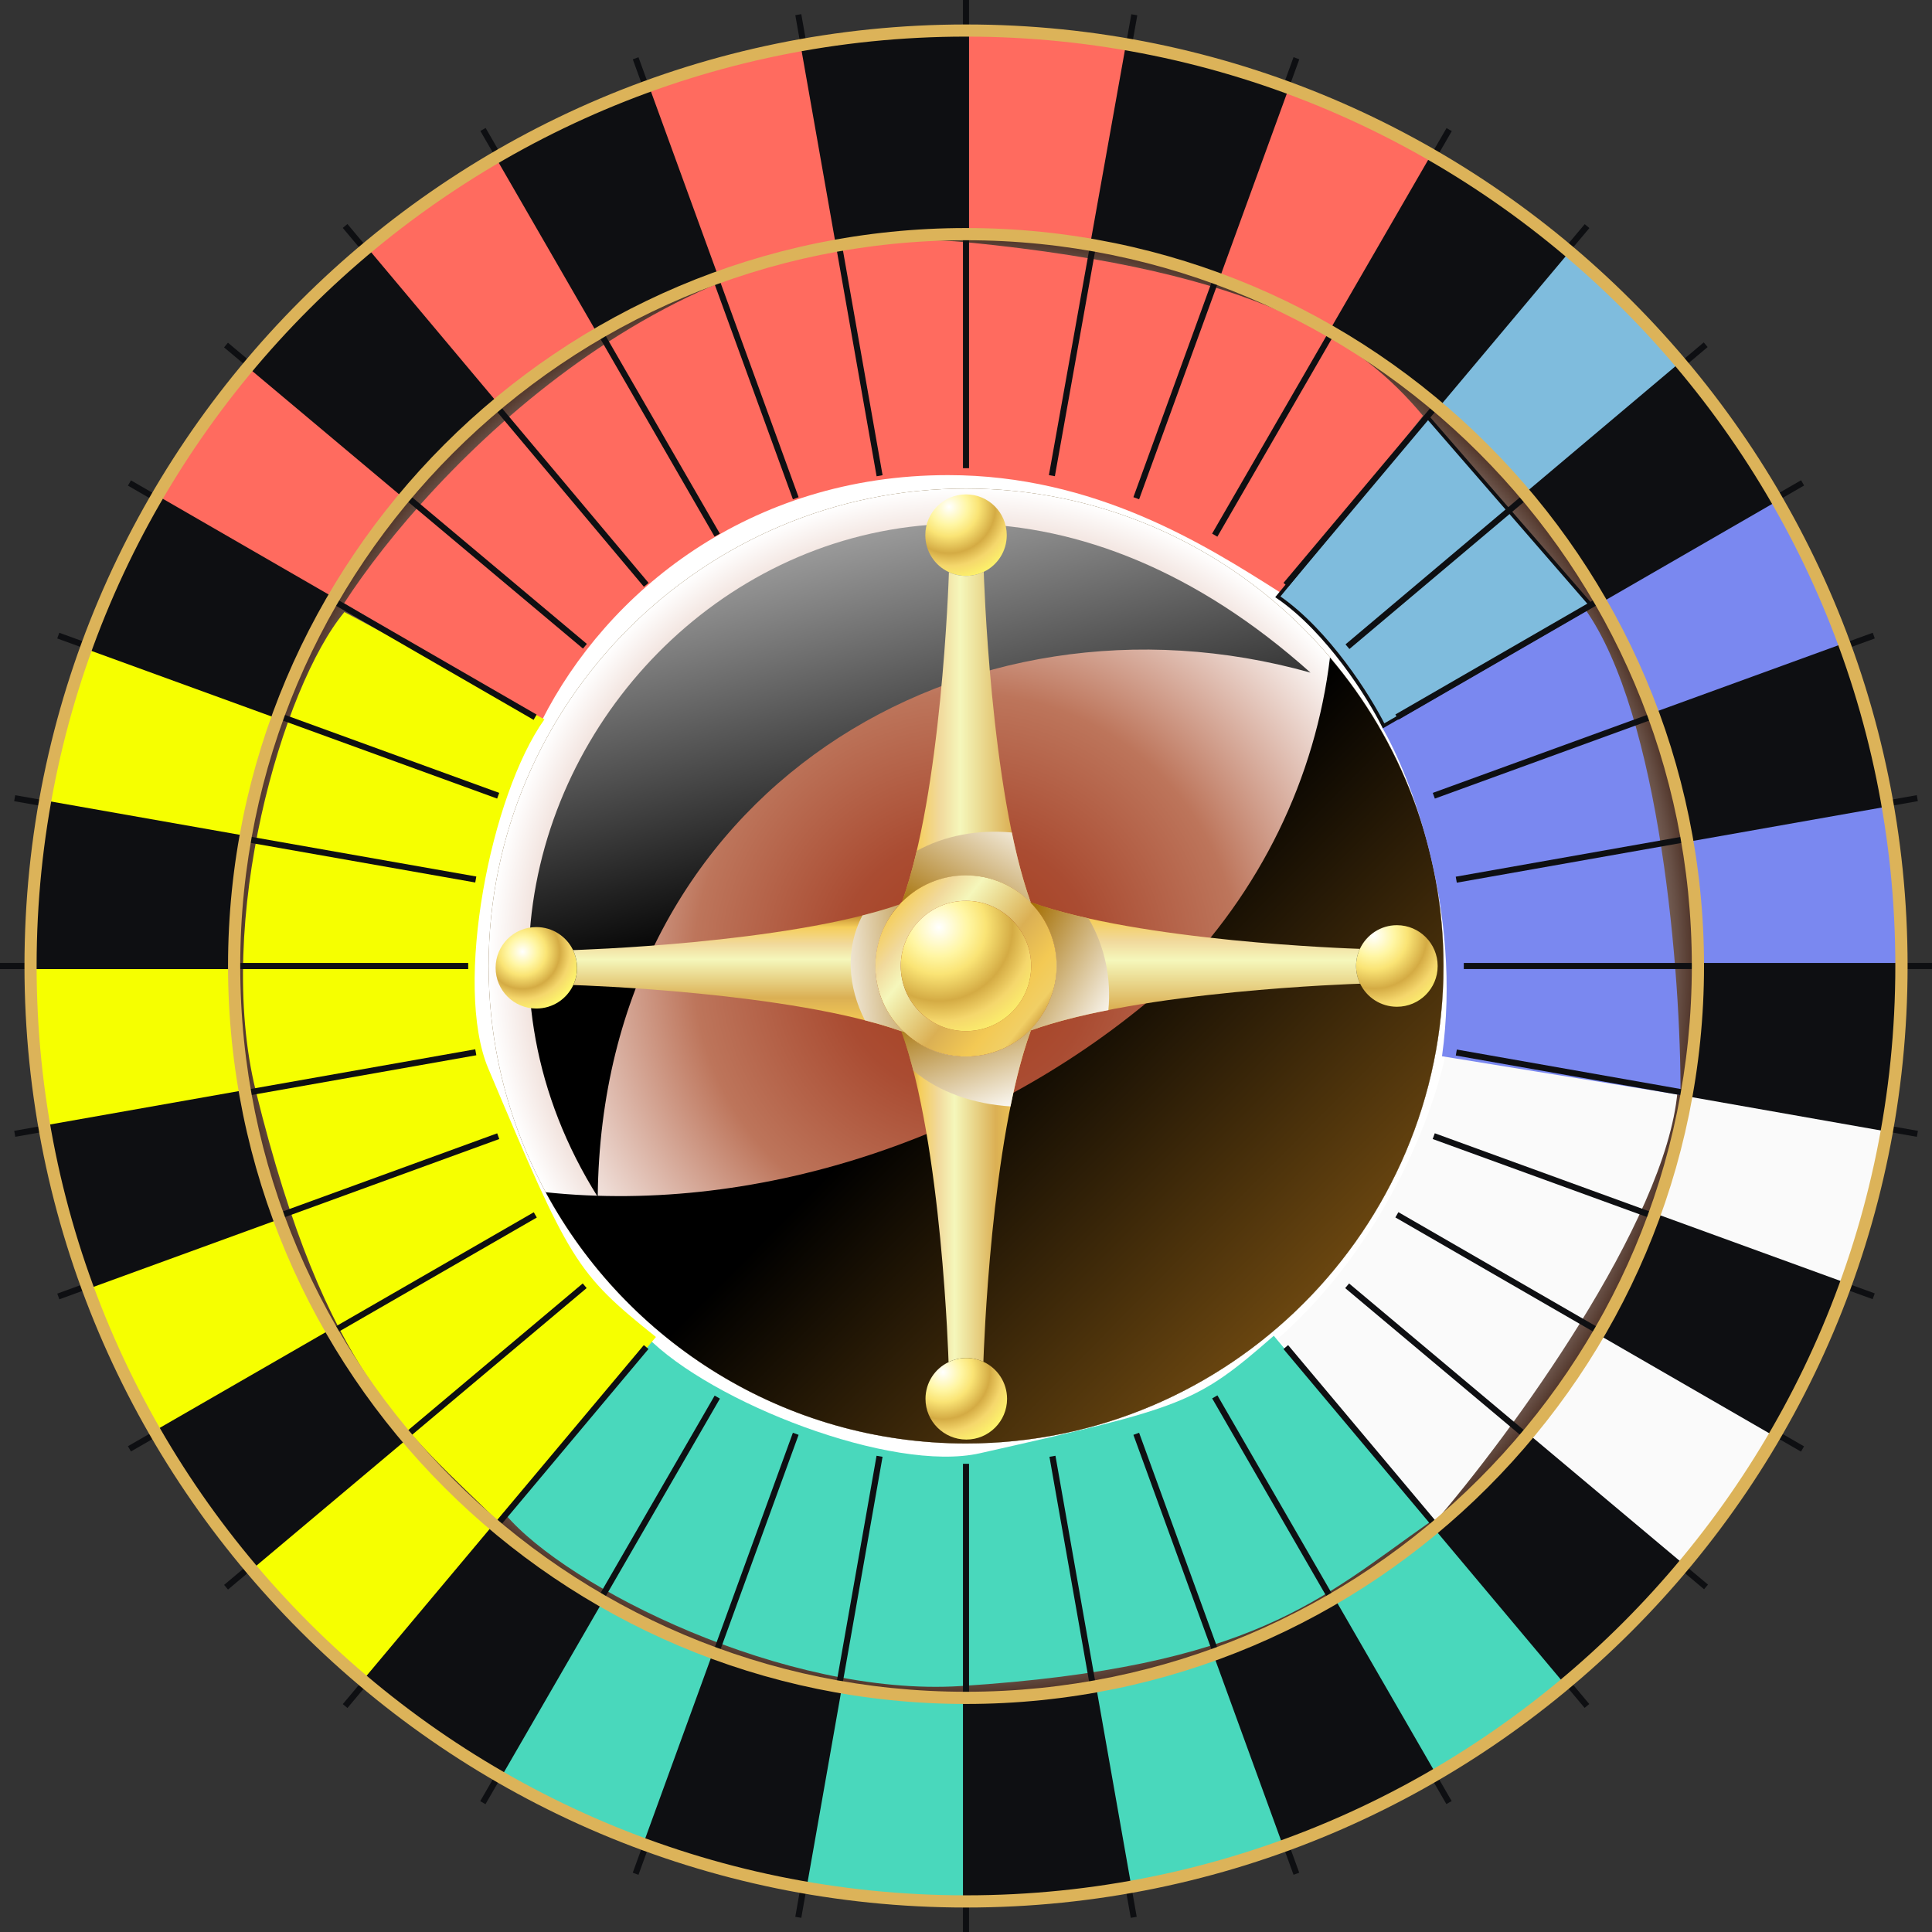 <svg width="539" height="539" viewBox="0 0 539 539" fill="none" xmlns="http://www.w3.org/2000/svg">
<rect x="0" y="0" width="539" height="539" fill="#333333" stroke="none"/>
<path d="M269.508 530.479C125.608 530.479 8.521 413.409 8.521 269.492C8.521 125.574 125.591 8.521 269.508 8.521C413.425 8.521 530.496 125.592 530.496 269.492C530.496 413.392 413.408 530.479 269.508 530.479Z" fill="#1A540E"/>
<path style="mix-blend-mode:multiply" d="M269.508 530.479C125.608 530.479 8.521 413.409 8.521 269.492C8.521 125.574 125.591 8.521 269.508 8.521C413.425 8.521 530.496 125.592 530.496 269.492C530.496 413.392 413.408 530.479 269.508 530.479Z" fill="url(#paint0_radial_16072_1072)"/>
<path d="M269.509 402.697C196.07 402.697 136.32 342.947 136.32 269.491C136.32 196.036 196.07 136.303 269.509 136.303C342.948 136.303 402.715 196.053 402.715 269.491C402.715 342.93 342.965 402.697 269.509 402.697Z" fill="#593700"/>
<path style="mix-blend-mode:multiply" d="M269.509 402.697C196.07 402.697 136.32 342.947 136.32 269.491C136.32 196.036 196.07 136.303 269.509 136.303C342.948 136.303 402.715 196.053 402.715 269.491C402.715 342.93 342.965 402.697 269.509 402.697Z" fill="url(#paint1_radial_16072_1072)"/>
<path style="mix-blend-mode:screen" d="M371.042 183.443C367.022 216.911 351.776 248.771 326.555 274.009C278.782 316.751 212.445 339.012 152.232 332.613C174.767 374.311 218.878 402.715 269.508 402.715C342.947 402.715 402.714 342.965 402.714 269.509C402.714 236.725 390.788 206.696 371.06 183.46L371.042 183.443Z" fill="url(#paint2_linear_16072_1072)"/>
<path style="mix-blend-mode:screen" d="M365.602 187.652C237.752 73.182 94.964 219.443 166.76 333.913C167.872 220.35 269.509 160.668 365.602 187.652Z" fill="url(#paint3_linear_16072_1072)"/>
<path d="M269.509 8.504V65.328C257.428 65.328 245.605 66.389 234.073 68.425L224.183 12.457C238.915 9.873 254.041 8.521 269.509 8.521V8.504Z" fill="#0E0F12"/>
<path d="M180.242 24.246L199.663 77.631C188.438 81.72 177.659 86.785 167.426 92.739L139.04 43.563C152.095 35.949 165.869 29.481 180.259 24.246H180.242Z" fill="#0E0F12"/>
<path d="M101.826 69.674L138.305 113.17C129.185 120.784 120.801 129.219 113.17 138.339L69.675 101.825C79.428 90.19 90.173 79.445 101.808 69.692L101.826 69.674Z" fill="#0E0F12"/>
<path d="M43.546 139.04L92.722 167.427C86.767 177.659 81.702 188.439 77.63 199.663L24.279 180.243C29.515 165.887 35.983 152.079 43.563 139.023L43.546 139.04Z" fill="#0E0F12"/>
<path d="M12.473 224.149L68.407 234.004C66.371 245.537 65.311 257.395 65.311 269.509H8.521C8.521 254.041 9.872 238.864 12.456 224.149H12.473Z" fill="#0E0F12"/>
<path d="M77.613 339.354L24.262 358.741C19.095 344.624 15.108 329.978 12.456 314.835L68.391 304.979C70.461 316.803 73.558 328.301 77.596 339.354H77.613Z" fill="#0E0F12"/>
<path d="M113.153 400.695L69.692 437.175C59.939 425.574 51.161 413.135 43.547 399.942L92.689 371.59C98.677 381.891 105.539 391.661 113.153 400.695Z" fill="#0E0F12"/>
<path d="M167.427 446.295L139.074 495.471C125.882 487.857 113.443 479.079 101.842 469.326L138.322 425.831C147.373 433.479 157.126 440.358 167.427 446.295Z" fill="#0E0F12"/>
<path d="M234.038 470.609L224.183 526.544C209.057 523.892 194.359 519.922 180.26 514.755L199.68 461.404C210.734 465.442 222.215 468.539 234.055 470.627L234.038 470.609Z" fill="#0E0F12"/>
<path d="M304.962 470.609L314.818 526.544C300.103 529.128 284.96 530.496 269.492 530.496V473.723C281.589 473.723 293.43 472.663 304.945 470.626L304.962 470.609Z" fill="#0E0F12"/>
<path d="M371.574 446.295L399.943 495.471C386.888 503.051 373.114 509.519 358.775 514.755L339.354 461.404C350.579 457.332 361.359 452.25 371.591 446.295H371.574Z" fill="#0E0F12"/>
<path d="M425.848 400.661L469.343 437.141C459.573 448.81 448.81 459.539 437.175 469.309L400.695 425.814C409.815 418.199 418.234 409.764 425.865 400.644L425.848 400.661Z" fill="#0E0F12"/>
<path d="M461.369 339.354L514.72 358.758C509.484 373.113 503.017 386.887 495.437 399.943L446.261 371.591C452.215 361.358 457.28 350.579 461.352 339.354H461.369Z" fill="#0E0F12"/>
<path d="M473.689 269.509H530.479C530.479 284.943 529.11 300.068 526.526 314.8L470.592 304.979C472.628 293.447 473.689 281.623 473.689 269.509Z" fill="#0E0F12"/>
<path d="M526.526 224.2L470.592 234.055C468.521 222.215 465.424 210.734 461.369 199.68L514.72 180.26C519.887 194.376 523.857 209.057 526.509 224.2H526.526Z" fill="#0E0F12"/>
<path d="M495.437 139.041L446.261 167.427C440.324 157.126 433.445 147.373 425.831 138.322L469.326 101.842C479.079 113.443 487.823 125.883 495.437 139.041Z" fill="#0E0F12"/>
<path d="M358.758 24.246L339.337 77.631C328.284 73.593 316.785 70.496 304.962 68.425L314.852 12.457C329.978 15.109 344.641 19.095 358.758 24.263V24.246Z" fill="#0E0F12"/>
<path d="M437.158 69.674L400.678 113.169C391.61 105.521 381.84 98.694 371.539 92.705L399.926 43.529C413.118 51.144 425.557 59.921 437.158 69.674Z" fill="#0E0F12"/>
<path d="M530.461 269.509H473.671C473.671 257.394 472.61 245.571 470.574 234.038L526.509 224.183C529.092 238.898 530.461 254.041 530.461 269.509Z" fill="#7A88F0"/>
<path d="M470.591 304.979L526.526 314.801C523.874 329.926 519.904 344.641 514.737 358.758L461.386 339.354C465.424 328.301 468.521 316.803 470.608 304.979H470.591Z" fill="#FAFAFA"/>
<path d="M514.72 180.26L461.369 199.681C457.297 188.456 452.215 177.676 446.277 167.444L495.453 139.058C503.033 152.113 509.501 165.921 514.737 180.277L514.72 180.26Z" fill="#7A88F0"/>
<path d="M446.278 371.59L495.453 399.942C487.839 413.135 479.096 425.54 469.343 437.141L425.848 400.661C433.496 391.61 440.34 381.891 446.278 371.59Z" fill="#FAFAFA"/>
<path d="M469.327 101.842L425.832 138.322C418.183 129.202 409.782 120.783 400.662 113.152L437.142 69.657C448.777 79.41 459.557 90.19 469.31 101.825L469.327 101.842Z" fill="#7FBCDD"/>
<path d="M400.678 425.831L437.158 469.326C425.557 479.079 413.117 487.857 399.925 495.471L371.556 446.295C381.856 440.341 391.626 433.479 400.661 425.831H400.678Z" fill="#49D8BC"/>
<path d="M399.925 43.529L371.539 92.705C361.341 86.785 350.561 81.72 339.337 77.631L358.757 24.246C373.096 29.481 386.87 35.949 399.925 43.529Z" fill="#FF6B5F"/>
<path d="M339.337 461.386L358.758 514.737C344.641 519.905 329.96 523.874 314.818 526.526L304.962 470.592C316.802 468.522 328.284 465.425 339.337 461.369V461.386Z" fill="#49D8BC"/>
<path d="M314.852 12.457L304.962 68.425C293.429 66.389 281.606 65.328 269.509 65.328V8.504C284.977 8.504 300.137 9.856 314.869 12.44L314.852 12.457Z" fill="#FF6B5F"/>
<path d="M269.509 473.706V530.479C254.041 530.479 238.898 529.127 224.183 526.526L234.038 470.592C245.571 472.628 257.394 473.689 269.509 473.689V473.706Z" fill="#49D8BC"/>
<path d="M224.167 12.457L234.056 68.425C222.216 70.496 210.7 73.593 199.647 77.631L180.227 24.246C194.343 19.078 209.024 15.109 224.149 12.44L224.167 12.457Z" fill="#FF6B5F"/>
<path d="M199.664 461.387L180.243 514.738C165.887 509.502 152.131 503.034 139.075 495.454L167.427 446.278C177.66 452.233 188.439 457.298 199.664 461.387Z" fill="#49D8BC"/>
<path d="M139.023 43.563L167.409 92.739C157.108 98.694 147.355 105.555 138.304 113.169L101.824 69.674C113.425 59.921 125.83 51.178 139.023 43.563Z" fill="#FF6B5F"/>
<path d="M138.321 425.831L101.842 469.326C90.207 459.573 79.461 448.828 69.708 437.192L113.169 400.713C120.817 409.833 129.219 418.217 138.321 425.848V425.831Z" fill="#F6FF00"/>
<path d="M69.692 101.825L113.187 138.339C105.539 147.39 98.66 157.143 92.723 167.444L43.547 139.058C51.161 125.865 59.939 113.426 69.692 101.825Z" fill="#FF6B5F"/>
<path d="M92.688 371.59L43.546 399.943C35.966 386.887 29.464 373.113 24.263 358.74L77.614 339.354C81.703 350.561 86.768 361.358 92.671 371.59H92.688Z" fill="#F6FF00"/>
<path d="M24.279 180.26L77.63 199.68C73.592 210.734 70.495 222.181 68.425 234.021L12.49 224.165C15.142 209.04 19.129 194.376 24.297 180.26H24.279Z" fill="#F6FF00"/>
<path d="M68.408 304.979L12.473 314.835C9.89 300.12 8.538 284.977 8.538 269.509H65.328C65.328 281.606 66.389 293.447 68.425 304.979H68.408Z" fill="#F6FF00"/>
<path d="M159.865 265.06C160.584 266.548 160.994 268.259 160.994 270.022C160.994 271.784 160.618 273.358 159.933 274.813C158.137 278.68 154.219 281.366 149.633 281.366C143.336 281.366 138.271 276.301 138.271 270.004C138.271 263.708 143.336 258.643 149.633 258.643C154.15 258.643 158.034 261.261 159.865 265.042V265.06Z" fill="url(#paint4_radial_16072_1072)"/>
<path d="M274.369 379.923C278.236 381.72 280.956 385.672 280.956 390.258C280.956 396.52 275.857 401.619 269.595 401.619C263.332 401.619 258.199 396.52 258.199 390.258C258.199 385.741 260.817 381.822 264.633 380.026C266.121 379.273 267.798 378.862 269.595 378.862C271.289 378.862 272.897 379.239 274.352 379.923H274.369Z" fill="url(#paint5_radial_16072_1072)"/>
<path d="M379.393 264.718C381.224 260.8 385.176 258.113 389.728 258.113C395.99 258.113 401.089 263.212 401.089 269.509C401.089 275.806 395.99 280.87 389.728 280.87C385.21 280.87 381.292 278.252 379.461 274.437C378.743 272.948 378.332 271.271 378.332 269.509C378.332 267.747 378.708 266.172 379.393 264.718Z" fill="url(#paint6_radial_16072_1072)"/>
<path d="M274.471 159.522C272.982 160.275 271.271 160.668 269.509 160.668C267.746 160.668 266.172 160.292 264.752 159.625C260.834 157.828 258.147 153.876 258.147 149.29C258.147 143.027 263.212 137.928 269.509 137.928C275.806 137.928 280.87 143.027 280.87 149.29C280.87 153.773 278.287 157.691 274.471 159.522Z" fill="url(#paint7_radial_16072_1072)"/>
<path d="M287.63 251.902C292.079 256.453 294.799 262.647 294.799 269.509C294.799 276.37 291.839 283.043 287.116 287.629C282.565 292.043 276.337 294.764 269.51 294.764C262.683 294.764 256.779 292.18 252.262 287.954C247.3 283.368 244.203 276.764 244.203 269.492C244.203 262.853 246.753 256.847 250.979 252.313C251.184 252.039 251.424 251.799 251.663 251.56C256.249 246.991 262.546 244.185 269.51 244.185C276.474 244.185 282.805 247.008 287.39 251.594C287.493 251.697 287.561 251.765 287.63 251.868V251.902ZM287.681 269.509C287.681 259.482 279.519 251.32 269.493 251.32C259.466 251.32 251.304 259.482 251.304 269.509C251.304 279.535 259.466 287.663 269.493 287.663C279.519 287.663 287.681 279.535 287.681 269.509Z" fill="url(#paint8_linear_16072_1072)"/>
<path d="M287.681 269.509C287.681 279.535 279.519 287.663 269.492 287.663C259.465 287.663 251.304 279.535 251.304 269.509C251.304 259.482 259.465 251.32 269.492 251.32C279.519 251.32 287.681 259.482 287.681 269.509Z" fill="url(#paint9_radial_16072_1072)"/>
<path d="M287.543 251.697C287.543 251.697 287.407 251.628 287.372 251.628C282.787 247.043 276.473 244.219 269.492 244.219C262.511 244.219 256.231 247.043 251.646 251.594C262.665 221.137 264.632 162.568 264.735 159.625C266.172 160.309 267.798 160.668 269.492 160.668C271.186 160.668 272.965 160.258 274.454 159.522C274.454 159.522 276.251 220.453 287.543 251.714V251.697Z" fill="url(#paint10_linear_16072_1072)"/>
<path style="mix-blend-mode:multiply" d="M255.752 237.375C254.537 242.508 253.185 247.333 251.646 251.594C256.231 247.025 262.528 244.219 269.492 244.219C276.456 244.219 282.787 247.043 287.372 251.628C287.407 251.628 287.475 251.662 287.543 251.697C285.49 246.016 283.762 239.36 282.291 232.259C272.828 231.386 263.572 233.08 255.752 237.375Z" fill="url(#paint11_linear_16072_1072)"/>
<path d="M244.202 269.509C244.202 276.781 247.299 283.386 252.261 287.971C251.988 287.868 251.748 287.766 251.474 287.697C220.709 276.815 162.294 274.882 159.933 274.813C160.617 273.342 160.994 271.75 160.994 270.022C160.994 268.294 160.583 266.549 159.864 265.06C159.864 265.06 219.409 263.332 250.961 252.347C246.752 256.864 244.185 262.887 244.185 269.526L244.202 269.509Z" fill="url(#paint12_linear_16072_1072)"/>
<path style="mix-blend-mode:multiply" d="M252.262 287.971C247.299 283.385 244.202 276.78 244.202 269.508C244.202 262.869 246.752 256.864 250.978 252.329C247.779 253.442 244.288 254.451 240.609 255.392C235.681 264.752 236.622 275.548 241.294 284.651C244.921 285.575 248.343 286.585 251.474 287.697C251.748 287.765 251.988 287.868 252.262 287.971Z" fill="url(#paint13_linear_16072_1072)"/>
<path d="M287.544 287.646C276.422 318.086 274.454 377.1 274.351 379.923C272.88 379.239 271.289 378.862 269.595 378.862C267.798 378.862 266.121 379.273 264.633 380.026C264.633 380.026 262.836 318.924 251.475 287.714C251.748 287.783 251.988 287.885 252.262 287.988C256.779 292.197 262.836 294.798 269.509 294.798C276.182 294.798 282.565 292.078 287.116 287.663C287.253 287.629 287.39 287.56 287.527 287.526L287.561 287.663L287.544 287.646Z" fill="url(#paint14_linear_16072_1072)"/>
<path style="mix-blend-mode:multiply" d="M287.527 287.509C287.39 287.543 287.253 287.611 287.116 287.646C282.565 292.06 276.336 294.781 269.509 294.781C262.682 294.781 256.779 292.197 252.262 287.971C251.988 287.868 251.748 287.765 251.475 287.697C252.689 291.051 253.785 294.747 254.794 298.665C262.032 304.808 271.819 308.024 281.914 308.675C283.471 300.975 285.319 293.72 287.544 287.629L287.509 287.492L287.527 287.509Z" fill="url(#paint15_linear_16072_1072)"/>
<path d="M287.543 251.697C318.051 262.647 376.432 264.615 379.393 264.718C378.708 266.172 378.332 267.815 378.332 269.509C378.332 271.203 378.742 272.948 379.461 274.436C377.767 274.505 318.359 276.37 287.526 287.492C287.389 287.526 287.252 287.595 287.115 287.629C291.838 283.043 294.798 276.61 294.798 269.509C294.798 262.408 292.077 256.453 287.629 251.902C287.594 251.833 287.594 251.765 287.56 251.697H287.543Z" fill="url(#paint16_linear_16072_1072)"/>
<path style="mix-blend-mode:multiply" d="M303.678 256.214C297.826 254.913 292.351 253.408 287.56 251.697C287.594 251.765 287.594 251.833 287.629 251.902C292.077 256.453 294.798 262.647 294.798 269.509C294.798 276.37 291.838 283.043 287.115 287.629C287.252 287.595 287.389 287.526 287.526 287.492C293.805 285.233 301.283 283.351 309.222 281.794C310.061 273.102 308.332 264.204 303.695 256.214H303.678Z" fill="url(#paint17_linear_16072_1072)"/>
<path d="M400 425L356.5 373.5C387.3 346.3 400.667 308.5 403.5 293L468 304.5C464.8 340.9 421.333 400.333 400 425Z" fill="#FAFAFA"/>
<path d="M468.842 305.485L402.301 294.679C407.993 253.984 393.549 216.582 385.616 202.968L442.079 169.735C463.332 199.459 468.993 272.873 468.842 305.485Z" fill="#7A88F0"/>
<path d="M398.845 424.684L355.368 372.664C333.669 391.622 330.451 392.567 273.366 405.438C248.907 410.953 198.391 391.344 180.278 372.778L140.932 422.401C158.215 442.982 219.368 473.488 268.051 470.381C349.906 465.158 368.613 445.891 398.845 424.684Z" fill="#49D8BC"/>
<path d="M270.346 408.378H268.652V539H270.346V408.378Z" fill="#0E0F12"/>
<path d="M96 168.285L151.168 201C169.223 165.265 208.897 132.551 264.514 132.551C305.554 132.551 336.332 152.073 356.835 165.078L357.5 165.5L397 116C379.781 95.365 351.88 75.677 270.031 67.625C188.181 59.572 119.906 131.376 96 168.285Z" fill="#FF6B5F"/>
<path d="M398 116L356.5 166.5C370.5 176.1 382 194.5 386 202.5L444 169L398 116Z" fill="#7FBCDD" stroke="#0E0F12"/>
<path d="M139.5 425L183 373C160.5 355 159 352 136.225 298.096C126.467 275 136.821 221.81 151.887 200.696L96.082 170.758C78.886 191.412 59.69 257 71.367 304.364C91 384 113.275 399 139.5 425Z" fill="#F6FF00"/>
<path d="M270.346 0H268.652V130.622H270.346V0Z" fill="#0E0F12"/>
<path d="M315.468 535.048L292.779 406.428L294.456 406.137L317.128 534.757L315.468 535.048Z" fill="#0E0F12"/>
<path d="M223.547 3.942L221.879 4.237L244.561 132.874L246.229 132.58L223.547 3.942Z" fill="#0E0F12"/>
<path d="M360.879 523.036L316.203 400.302L317.794 399.72L362.47 522.454L360.879 523.036Z" fill="#0E0F12"/>
<path d="M178.129 15.972L176.537 16.551L221.213 139.296L222.804 138.716L178.129 15.972Z" fill="#0E0F12"/>
<path d="M339.643 389.286L338.176 390.133L403.521 503.314L404.988 502.467L339.643 389.286Z" fill="#0E0F12"/>
<path d="M135.482 35.689L134.015 36.536L199.36 149.717L200.827 148.87L135.482 35.689Z" fill="#0E0F12"/>
<path d="M359.365 375.265L358.067 376.354L442.085 476.481L443.382 475.393L359.365 375.265Z" fill="#0E0F12"/>
<path d="M96.927 62.497L95.629 63.586L179.635 163.7L180.933 162.612L96.927 62.497Z" fill="#0E0F12"/>
<path d="M376.374 358.064L375.285 359.362L475.413 443.379L476.502 442.082L376.374 358.064Z" fill="#0E0F12"/>
<path d="M162.635 180.944L62.504 96.914L63.599 95.614L163.73 179.644L162.635 180.944Z" fill="#0E0F12"/>
<path d="M390.132 338.176L389.285 339.643L502.452 404.98L503.299 403.513L390.132 338.176Z" fill="#0E0F12"/>
<path d="M36.535 134.017L35.688 135.484L148.869 200.829L149.716 199.362L36.535 134.017Z" fill="#0E0F12"/>
<path d="M400.282 316.164L399.697 317.771L522.442 362.447L523.027 360.839L400.282 316.164Z" fill="#0E0F12"/>
<path d="M16.545 176.531L15.966 178.123L138.694 222.793L139.274 221.201L16.545 176.531Z" fill="#0E0F12"/>
<path d="M406.437 292.808L406.143 294.476L534.78 317.158L535.074 315.49L406.437 292.808Z" fill="#0E0F12"/>
<path d="M4.245 221.853L3.951 223.521L132.589 246.203L132.883 244.535L4.245 221.853Z" fill="#0E0F12"/>
<path d="M539 268.653H408.378V270.347H539V268.653Z" fill="#0E0F12"/>
<path d="M130.622 268.653H0V270.364H130.622V268.653Z" fill="#0E0F12"/>
<path d="M534.757 221.837L406.131 244.586L406.426 246.254L535.052 223.505L534.757 221.837Z" fill="#0E0F12"/>
<path d="M132.589 292.732L3.963 315.482L4.258 317.15L132.884 294.4L132.589 292.732Z" fill="#0E0F12"/>
<path d="M400.302 222.797L399.721 221.205L522.472 176.53L523.037 178.121L400.302 222.797Z" fill="#0E0F12"/>
<path d="M138.708 316.18L15.979 360.898L16.558 362.49L139.287 317.772L138.708 316.18Z" fill="#0E0F12"/>
<path d="M502.473 133.98L389.292 199.325L390.139 200.792L503.32 135.447L502.473 133.98Z" fill="#0E0F12"/>
<path d="M148.914 338.204L35.688 403.471L36.533 404.938L149.76 339.672L148.914 338.204Z" fill="#0E0F12"/>
<path d="M475.315 95.526L375.378 179.77L376.47 181.065L476.407 96.821L475.315 95.526Z" fill="#0E0F12"/>
<path d="M162.577 358.057L62.523 442.162L63.612 443.459L163.667 359.354L162.577 358.057Z" fill="#0E0F12"/>
<path d="M442.115 62.537L358.074 162.623L359.371 163.712L443.413 63.627L442.115 62.537Z" fill="#0E0F12"/>
<path d="M179.619 375.26L95.637 475.418L96.935 476.506L180.917 376.349L179.619 375.26Z" fill="#0E0F12"/>
<path d="M403.563 35.729L338.158 148.876L339.625 149.724L405.029 36.577L403.563 35.729Z" fill="#0E0F12"/>
<path d="M199.379 389.35L133.975 502.497L135.441 503.345L200.846 390.198L199.379 389.35Z" fill="#0E0F12"/>
<path d="M317.794 139.297L316.203 138.699L360.879 15.947L362.487 16.546L317.794 139.297Z" fill="#0E0F12"/>
<path d="M178.121 523.053L176.529 522.454L221.205 399.72L222.796 400.302L178.121 523.053Z" fill="#0E0F12"/>
<path d="M315.624 3.971L292.628 132.553L294.295 132.851L317.292 4.269L315.624 3.971Z" fill="#0E0F12"/>
<path d="M223.55 535.048L221.873 534.757L244.545 406.137L246.221 406.428L223.55 535.048Z" fill="#0E0F12"/>
<path d="M269.51 532.173C124.669 532.173 6.828 414.332 6.828 269.491C6.828 124.65 124.669 6.827 269.51 6.827C414.351 6.827 532.191 124.667 532.191 269.491C532.191 414.315 414.351 532.173 269.51 532.173ZM269.51 10.215C126.534 10.215 10.216 126.532 10.216 269.491C10.216 412.45 126.534 528.768 269.493 528.768C412.452 528.768 528.769 412.45 528.769 269.491C528.769 126.532 412.469 10.215 269.51 10.215Z" fill="#DCB359"/>
<path d="M269.509 475.383C155.98 475.383 63.617 383.02 63.617 269.491C63.617 155.962 155.98 63.617 269.509 63.617C383.037 63.617 475.4 155.98 475.4 269.491C475.4 383.003 383.037 475.383 269.509 475.383ZM269.509 67.022C157.862 67.022 67.022 157.845 67.022 269.491C67.022 381.138 157.862 471.978 269.509 471.978C381.155 471.978 471.995 381.138 471.995 269.491C471.995 157.845 381.155 67.022 269.509 67.022Z" fill="#DCB359"/>
<defs>
<radialGradient id="paint0_radial_16072_1072" cx="0" cy="0" r="1" gradientUnits="userSpaceOnUse" gradientTransform="translate(269.508 269.492) scale(260.988 260.988)">
<stop offset="0.58" stop-color="white"/>
<stop offset="0.6" stop-color="#FAF9F9"/>
<stop offset="0.63" stop-color="#EDEBE9"/>
<stop offset="0.66" stop-color="#D8D2CF"/>
<stop offset="0.69" stop-color="#BBB0AB"/>
<stop offset="0.72" stop-color="#95847D"/>
<stop offset="0.76" stop-color="#674F45"/>
<stop offset="0.79" stop-color="#3D1E11"/>
</radialGradient>
<radialGradient id="paint1_radial_16072_1072" cx="0" cy="0" r="1" gradientUnits="userSpaceOnUse" gradientTransform="translate(269.509 269.491) scale(133.189)">
<stop stop-color="#A12F00"/>
<stop offset="0.01" stop-color="#A13003"/>
<stop offset="0.11" stop-color="#A63F1C"/>
<stop offset="0.2" stop-color="#A9482C"/>
<stop offset="0.27" stop-color="#AA4C32"/>
<stop offset="0.57" stop-color="#BD755B"/>
<stop offset="1" stop-color="white"/>
</radialGradient>
<linearGradient id="paint2_linear_16072_1072" x1="428.431" y1="426.995" x2="278.816" y2="279.091" gradientUnits="userSpaceOnUse">
<stop stop-color="#BA7B1C"/>
<stop offset="1"/>
</linearGradient>
<linearGradient id="paint3_linear_16072_1072" x1="219.341" y1="85.587" x2="260.15" y2="249.934" gradientUnits="userSpaceOnUse">
<stop stop-color="white"/>
<stop offset="1"/>
</linearGradient>
<radialGradient id="paint4_radial_16072_1072" cx="0" cy="0" r="1" gradientUnits="userSpaceOnUse" gradientTransform="translate(145.783 265.504) scale(17.915)">
<stop stop-color="white"/>
<stop offset="0.23" stop-color="#FFF6A3"/>
<stop offset="0.37" stop-color="#FAE475"/>
<stop offset="0.58" stop-color="#D4AB44"/>
<stop offset="0.74" stop-color="#F5D76C"/>
<stop offset="0.97" stop-color="#FFFA6B"/>
</radialGradient>
<radialGradient id="paint5_radial_16072_1072" cx="0" cy="0" r="1" gradientUnits="userSpaceOnUse" gradientTransform="translate(263.076 382.815) scale(22.569)">
<stop stop-color="white"/>
<stop offset="0.23" stop-color="#FFF6A3"/>
<stop offset="0.37" stop-color="#FAE475"/>
<stop offset="0.58" stop-color="#D4AB44"/>
<stop offset="0.74" stop-color="#F5D76C"/>
<stop offset="0.97" stop-color="#FFFA6B"/>
</radialGradient>
<radialGradient id="paint6_radial_16072_1072" cx="0" cy="0" r="1" gradientUnits="userSpaceOnUse" gradientTransform="translate(383.226 260.971) scale(25.632 25.632)">
<stop stop-color="white"/>
<stop offset="0.23" stop-color="#FFF6A3"/>
<stop offset="0.37" stop-color="#FAE475"/>
<stop offset="0.58" stop-color="#D4AB44"/>
<stop offset="0.74" stop-color="#F5D76C"/>
<stop offset="0.97" stop-color="#FFFA6B"/>
</radialGradient>
<radialGradient id="paint7_radial_16072_1072" cx="0" cy="0" r="1" gradientUnits="userSpaceOnUse" gradientTransform="translate(264.786 141.385) scale(22.329 22.329)">
<stop stop-color="white"/>
<stop offset="0.23" stop-color="#FFF6A3"/>
<stop offset="0.37" stop-color="#FAE475"/>
<stop offset="0.58" stop-color="#D4AB44"/>
<stop offset="0.74" stop-color="#F5D76C"/>
<stop offset="0.97" stop-color="#FFFA6B"/>
</radialGradient>
<linearGradient id="paint8_linear_16072_1072" x1="243.296" y1="248.428" x2="295.432" y2="290.366" gradientUnits="userSpaceOnUse">
<stop stop-color="#A86A18"/>
<stop offset="0.12" stop-color="#F5CE5B"/>
<stop offset="0.23" stop-color="#F1D99C"/>
<stop offset="0.33" stop-color="#F5F7BB"/>
<stop offset="0.58" stop-color="#DBB054"/>
<stop offset="0.74" stop-color="#F3C954"/>
<stop offset="0.84" stop-color="#F1CF65"/>
<stop offset="0.96" stop-color="#A86A18"/>
</linearGradient>
<radialGradient id="paint9_radial_16072_1072" cx="0" cy="0" r="1" gradientUnits="userSpaceOnUse" gradientTransform="translate(261.946 258.712) scale(35.385 35.385)">
<stop stop-color="white"/>
<stop offset="0.23" stop-color="#FFF6A3"/>
<stop offset="0.37" stop-color="#FAE475"/>
<stop offset="0.58" stop-color="#D4AB44"/>
<stop offset="0.74" stop-color="#F5D76C"/>
<stop offset="0.97" stop-color="#FFFA6B"/>
</radialGradient>
<linearGradient id="paint10_linear_16072_1072" x1="248.925" y1="205.618" x2="306.485" y2="205.618" gradientUnits="userSpaceOnUse">
<stop stop-color="#A86A18"/>
<stop offset="0.12" stop-color="#F5CE5B"/>
<stop offset="0.23" stop-color="#F1D99C"/>
<stop offset="0.33" stop-color="#F5F7BB"/>
<stop offset="0.58" stop-color="#DBB054"/>
<stop offset="0.74" stop-color="#F3C954"/>
<stop offset="0.84" stop-color="#F1CF65"/>
<stop offset="0.96" stop-color="#A86A18"/>
</linearGradient>
<linearGradient id="paint11_linear_16072_1072" x1="283.54" y1="224.525" x2="261.997" y2="260.782" gradientUnits="userSpaceOnUse">
<stop stop-color="white"/>
<stop offset="1" stop-color="#A36D00"/>
</linearGradient>
<linearGradient id="paint12_linear_16072_1072" x1="206.063" y1="253.596" x2="206.063" y2="296.287" gradientUnits="userSpaceOnUse">
<stop stop-color="#A86A18"/>
<stop offset="0.12" stop-color="#F5CE5B"/>
<stop offset="0.23" stop-color="#F1D99C"/>
<stop offset="0.33" stop-color="#F5F7BB"/>
<stop offset="0.58" stop-color="#DBB054"/>
<stop offset="0.74" stop-color="#F3C954"/>
<stop offset="0.84" stop-color="#F1CF65"/>
<stop offset="0.96" stop-color="#A86A18"/>
</linearGradient>
<linearGradient id="paint13_linear_16072_1072" x1="230.788" y1="271.767" x2="267.627" y2="268.927" gradientUnits="userSpaceOnUse">
<stop stop-color="white"/>
<stop offset="1" stop-color="#A36D00"/>
</linearGradient>
<linearGradient id="paint14_linear_16072_1072" x1="251.184" y1="333.759" x2="297.109" y2="333.759" gradientUnits="userSpaceOnUse">
<stop stop-color="#A86A18"/>
<stop offset="0.12" stop-color="#F5CE5B"/>
<stop offset="0.23" stop-color="#F1D99C"/>
<stop offset="0.33" stop-color="#F5F7BB"/>
<stop offset="0.58" stop-color="#DBB054"/>
<stop offset="0.74" stop-color="#F3C954"/>
<stop offset="0.84" stop-color="#F1CF65"/>
<stop offset="0.96" stop-color="#A86A18"/>
</linearGradient>
<linearGradient id="paint15_linear_16072_1072" x1="277.791" y1="312.045" x2="265.899" y2="278.03" gradientUnits="userSpaceOnUse">
<stop stop-color="white"/>
<stop offset="1" stop-color="#A36D00"/>
</linearGradient>
<linearGradient id="paint16_linear_16072_1072" x1="333.28" y1="250.208" x2="333.28" y2="303.901" gradientUnits="userSpaceOnUse">
<stop stop-color="#A86A18"/>
<stop offset="0.12" stop-color="#F5CE5B"/>
<stop offset="0.23" stop-color="#F1D99C"/>
<stop offset="0.33" stop-color="#F5F7BB"/>
<stop offset="0.58" stop-color="#DBB054"/>
<stop offset="0.74" stop-color="#F3C954"/>
<stop offset="0.84" stop-color="#F1CF65"/>
<stop offset="0.96" stop-color="#A86A18"/>
</linearGradient>
<linearGradient id="paint17_linear_16072_1072" x1="312.764" y1="281.845" x2="281.024" y2="263.725" gradientUnits="userSpaceOnUse">
<stop stop-color="white"/>
<stop offset="1" stop-color="#A36D00"/>
</linearGradient>
</defs>
</svg>
